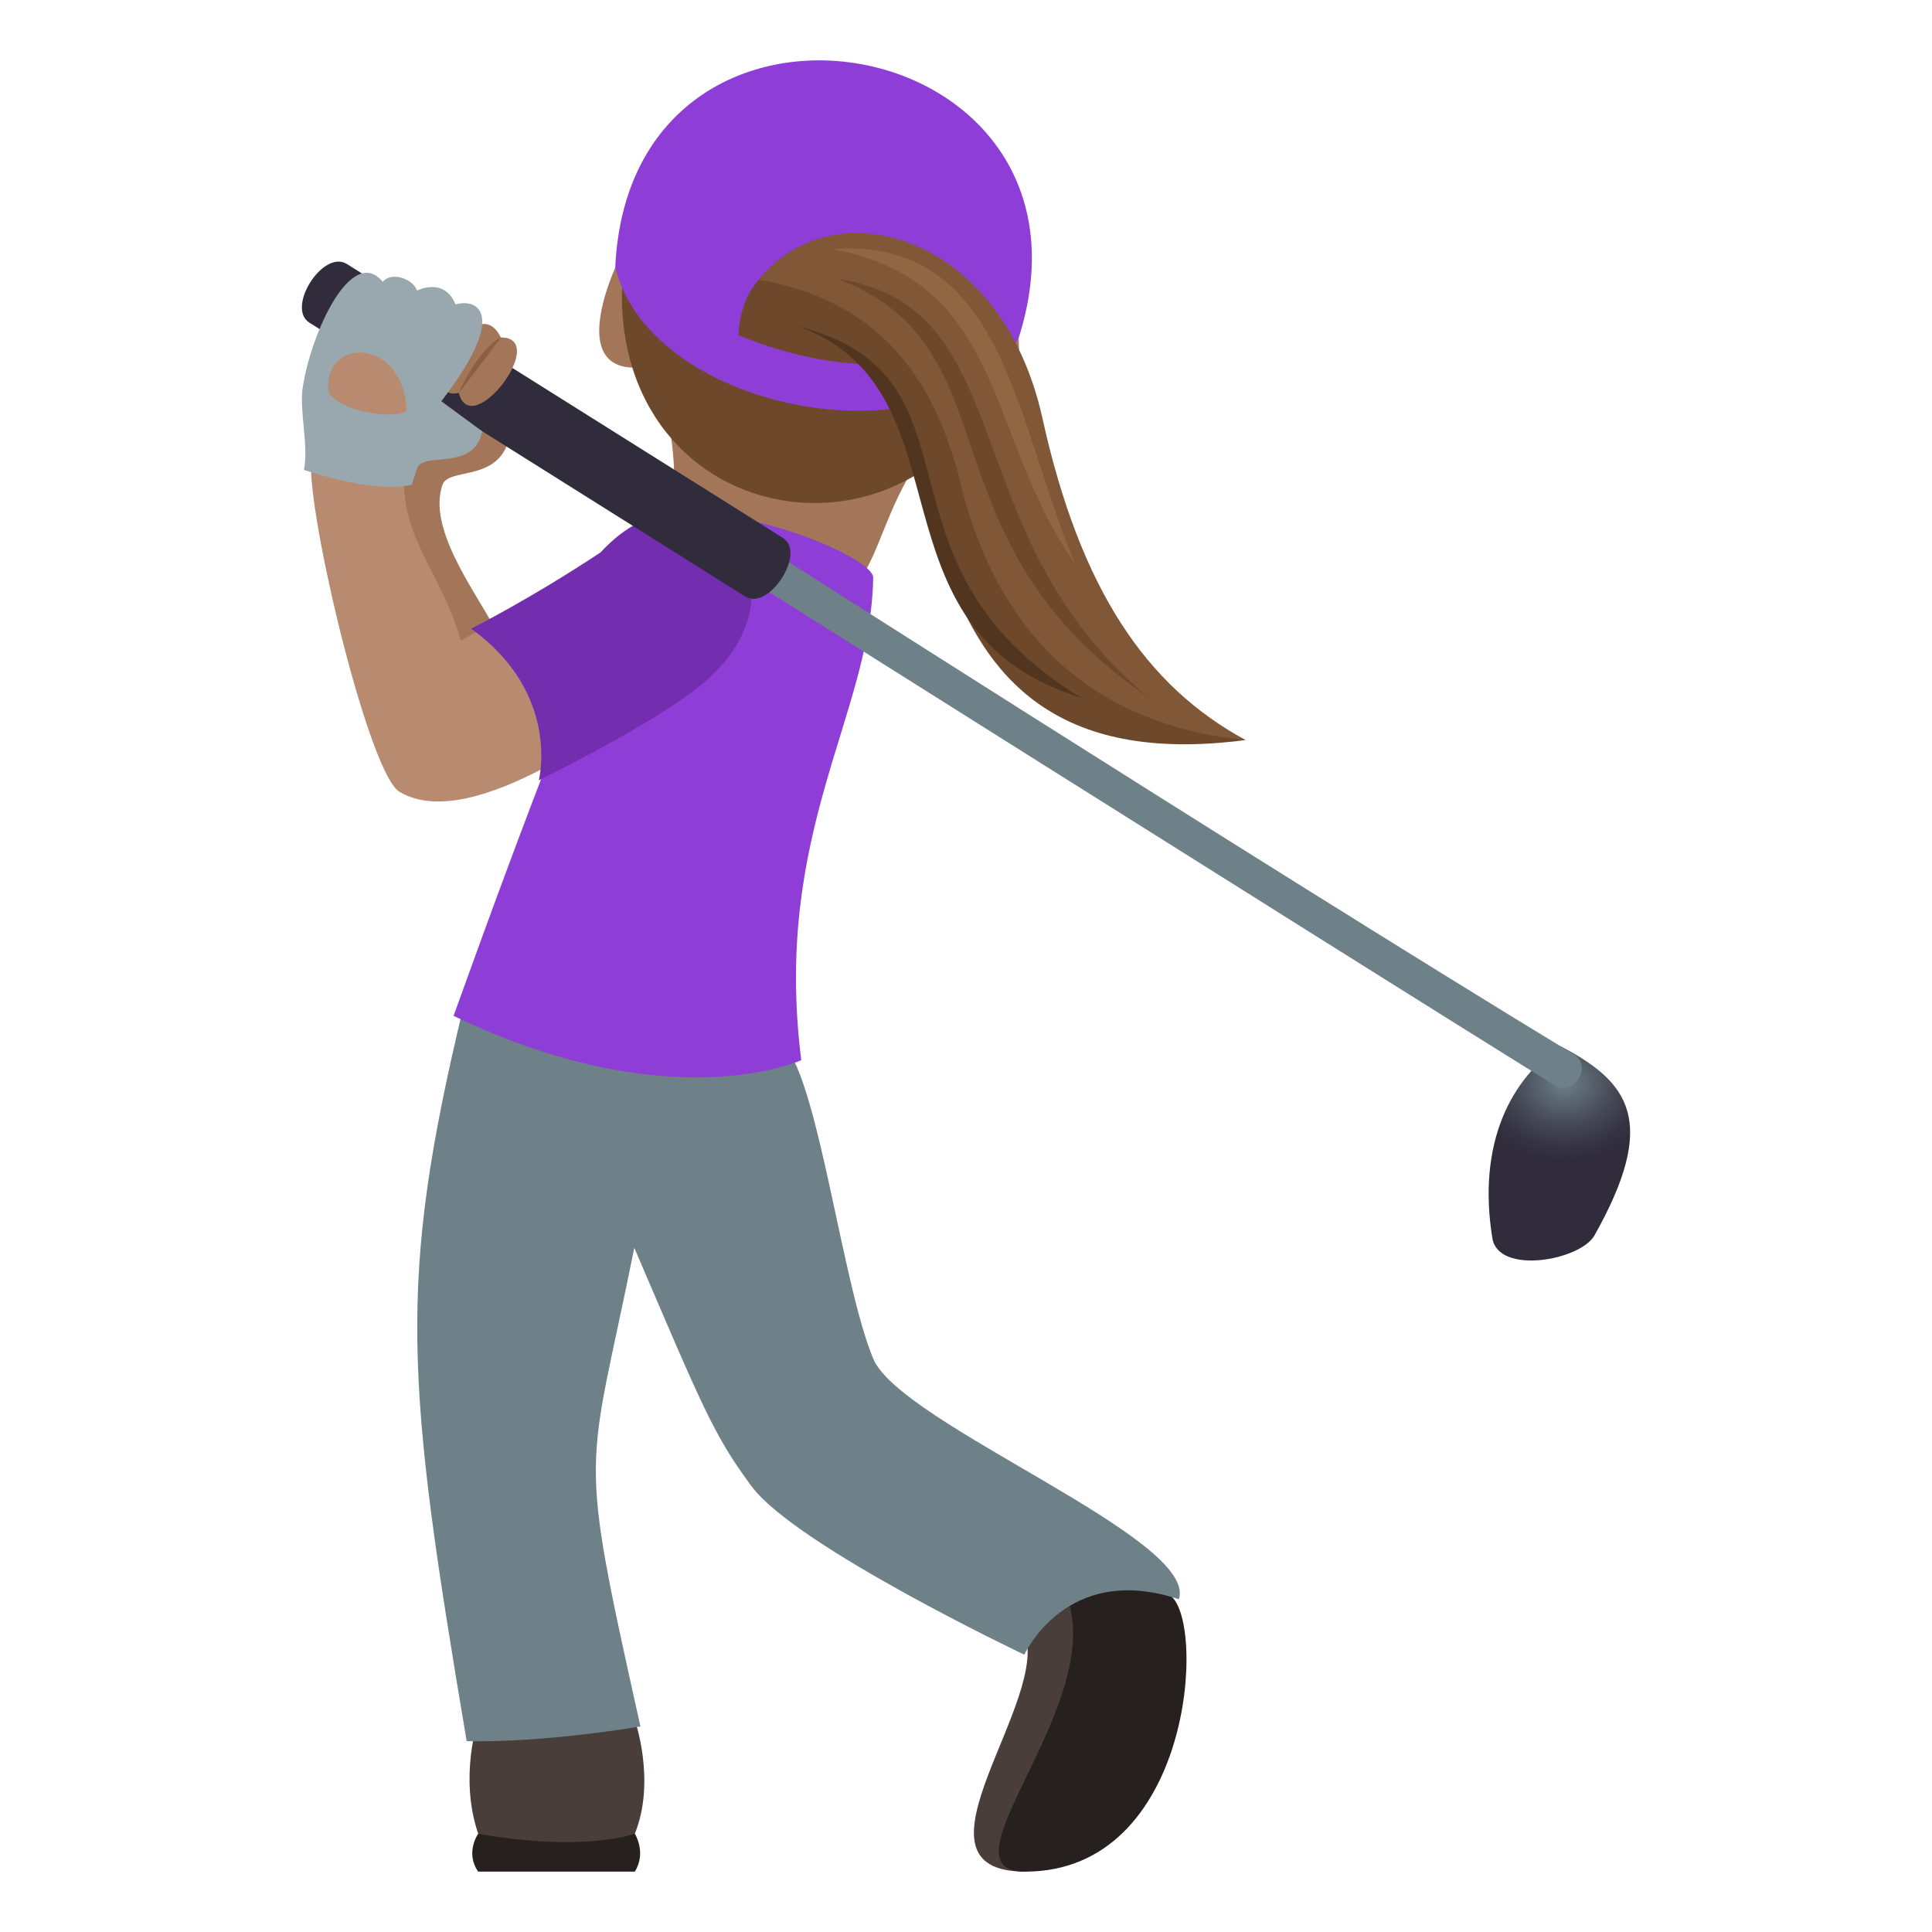 <svg xmlns="http://www.w3.org/2000/svg" xml:space="preserve" style="enable-background:new 0 0 64 64" viewBox="0 0 64 64"><path d="M21.584 12.18c2.04 5.061-1.268 6.448 3.433 8.411 4.99-.105 3.102-3.156 6.485-6.671-1.5-1.948-6.746-2.958-9.918-1.74z" style="fill:#a3765a"/><path d="M21.029 60.744s.397.625 0 1.256h-5.188c-.443-.627 0-1.256 0-1.256h5.188z" style="fill:#26201e"/><path d="M21.029 56.977s.71 2.023 0 3.767c0 0-1.654.63-5.188 0-.646-1.892 0-3.768 0-3.768h5.188zm17.75-4.114c.385 1.111-.518 8.25-4.82 9.137-4.26 0 .968-5.764-.051-7.988 0 0 1.004-3.782 4.87-1.149z" style="fill:#4a3e3b"/><path d="M38.779 52.863c1.174.898.707 9.137-4.82 9.137-2.907 0 2.474-5.31 1.46-8.864 0 0-.507-2.906 3.36-.273z" style="fill:#26201e"/><path d="M25.996 34.652c-3.022-1.824-10.66-1.235-10.66-1.235-2.17 9.06-1.9 12.278.123 24.26 0 0 2.191.095 5.756-.486-2.11-9.486-1.76-8.111-.203-15.855 2.269 5.297 2.63 6.21 3.89 7.906 1.484 1.988 9.03 5.572 9.03 5.572s1.386-3.082 5.119-1.836c.666-2.005-9.194-5.783-10.12-7.96-1.02-2.419-1.799-9.087-2.935-10.366z" style="fill:#6e8189"/><path d="M26.543 35.119s-4.313 1.992-11.518-1.467c2.608-7.266 4.33-11.59 6.309-16.342 1.908-1.14 7.592 1.037 7.592 1.828-.073 4.555-3.338 8.389-2.383 15.98z" style="fill:#8e3ed6"/><path d="M33.598 10.287s-2.836 3.211-1.899 3.68c2.816 1.412 1.935-4.287 1.899-3.68zM20.831 8.06s1.556 3.977.513 4.1c-3.134.375-.335-4.683-.513-4.1z" style="fill:#a3765a"/><path d="M20.663 8.74c-.485 4.354 2.003 7.266 5.211 7.827 3.204.558 6.719-1.307 7.77-5.563 1.025-4.156-12.506-6.518-12.98-2.264z" style="fill:#6e482a"/><path d="M33.746 11.192C37.014.887 20.873-1.928 20.381 8.862c1.203 4.87 10.879 6.572 13.365 2.33z" style="fill:#8e3ed6"/><path d="M29.672 12.008c1.273-4.016-5.018-5.111-5.21-.908 0 0 2.69 1.215 5.21.908z" style="fill:#6e482a"/><path d="m27.217 8.282.445 3.498c4.587.531.833 14.418 13.6 12.734-9.245-2.753-5.815-15.578-14.045-16.232z" style="fill:#6e482a"/><path d="M25.134 9.268c4.038.678 5.86 3.35 6.685 6.743.972 3.994 3.492 7.907 9.443 8.503-3.292-1.783-5.477-4.985-6.73-10.66-1.372-6.22-6.986-7.627-9.398-4.586z" style="fill:#805837"/><path d="M26.443 10.807c5.853 2.152 2.064 10.037 9.376 12.31-7.389-4.512-2.853-10.617-9.376-12.31z" style="fill:#52351f"/><path d="M27.762 9.245c5.957 2.266 2.594 8.62 10.305 13.872-6.512-5.34-4.196-12.966-10.305-13.872z" style="fill:#6e482a"/><path d="M27.565 8.25c5.779 1.073 5.058 6.196 8.055 10.435-2.008-4.724-2.34-10.842-8.055-10.434z" style="fill:#916643"/><radialGradient id="a" cx="52.361" cy="35.877" r="3.1" gradientTransform="matrix(1.006 0 0 .84 -.845 5.737)" gradientUnits="userSpaceOnUse"><stop offset="0" style="stop-color:#6e8189"/><stop offset=".173" style="stop-color:#5f6d77"/><stop offset=".525" style="stop-color:#464a56"/><stop offset=".814" style="stop-color:#363442"/><stop offset="1" style="stop-color:#302c3b"/></radialGradient><path d="M52.82 40.923c-.469.832-3.184 1.317-3.383.096-.516-3.17.644-5.314 2.246-6.367 2.295 1.19 3.262 2.494 1.137 6.271z" style="fill:url(#a)"/><path d="M16.86 14.54c.321-1.275-1.272-1.808-1.692-.622-3.371-.116-2.735 2.394-3.3 2.661.513 3.166 1.942 8.55 2.737 9.024 2.432 1.447 2.549-3.412 1.754-4.852-.725-1.314-2.19-3.281-1.701-4.69.201-.583 1.842-.085 2.201-1.52z" style="fill:#a3765a"/><path d="M10.3 15.488c-.002-.229 2.383.338 3.092.137-.136 2.23 1.21 3.269 1.875 5.6 3.983-2.466 8.932.124 7.27 1.274-1.918 1.34-6.875 5.178-9.305 3.73-.974-.58-2.902-8.52-2.931-10.741z" style="fill:#b88a6f"/><path d="M23.213 22.7c4.037-3.279-.006-8.01-3.317-4.402-2.355 1.56-4.289 2.527-4.289 2.527 2.986 2.15 2.242 5.022 2.242 5.022s3.703-1.799 5.364-3.146z" style="fill:#732eb0"/><path d="M52.13 34.925c.655.395-.002 1.422-.65 1.018C43.79 31.16 22.554 17.77 22.554 17.77l.649-1.018s18.611 11.91 28.927 18.172z" style="fill:#6e8189"/><path d="m11.492 8.746 14.441 9.072c.791.486-.469 2.43-1.244 1.943l-14.44-9.072c-.78-.49.45-2.438 1.243-1.943z" style="fill:#302c3b"/><path d="M15.197 13.013c.41 1.62 3.035-1.836 1.393-1.836-.862-1.74-2.78 2.213-1.393 1.836z" style="fill:#a3765a"/><path d="M15.197 13.013s.582-.725 1.393-1.836c-.78.408-1.393 1.836-1.393 1.836z" style="fill:#8c5f44"/><path d="M13.816 15.515c-.06.168-.117.356-.172.537-1.2.318-3.373-.42-3.574-.486.158-.803-.158-1.975-.043-2.723.28-1.846 1.627-4.75 2.654-3.506.291-.361 1.016-.09 1.133.29 0 0 .897-.47 1.275.458.735-.213 1.762.309-.47 3.207l1.357.997c-.285 1.351-1.95.648-2.16 1.226z" style="fill:#99a8ae"/><path d="M10.883 13c-.207-1.86 2.48-1.84 2.591.595-.224.295-2.136.121-2.591-.595z" style="fill:#b88a6f"/></svg>